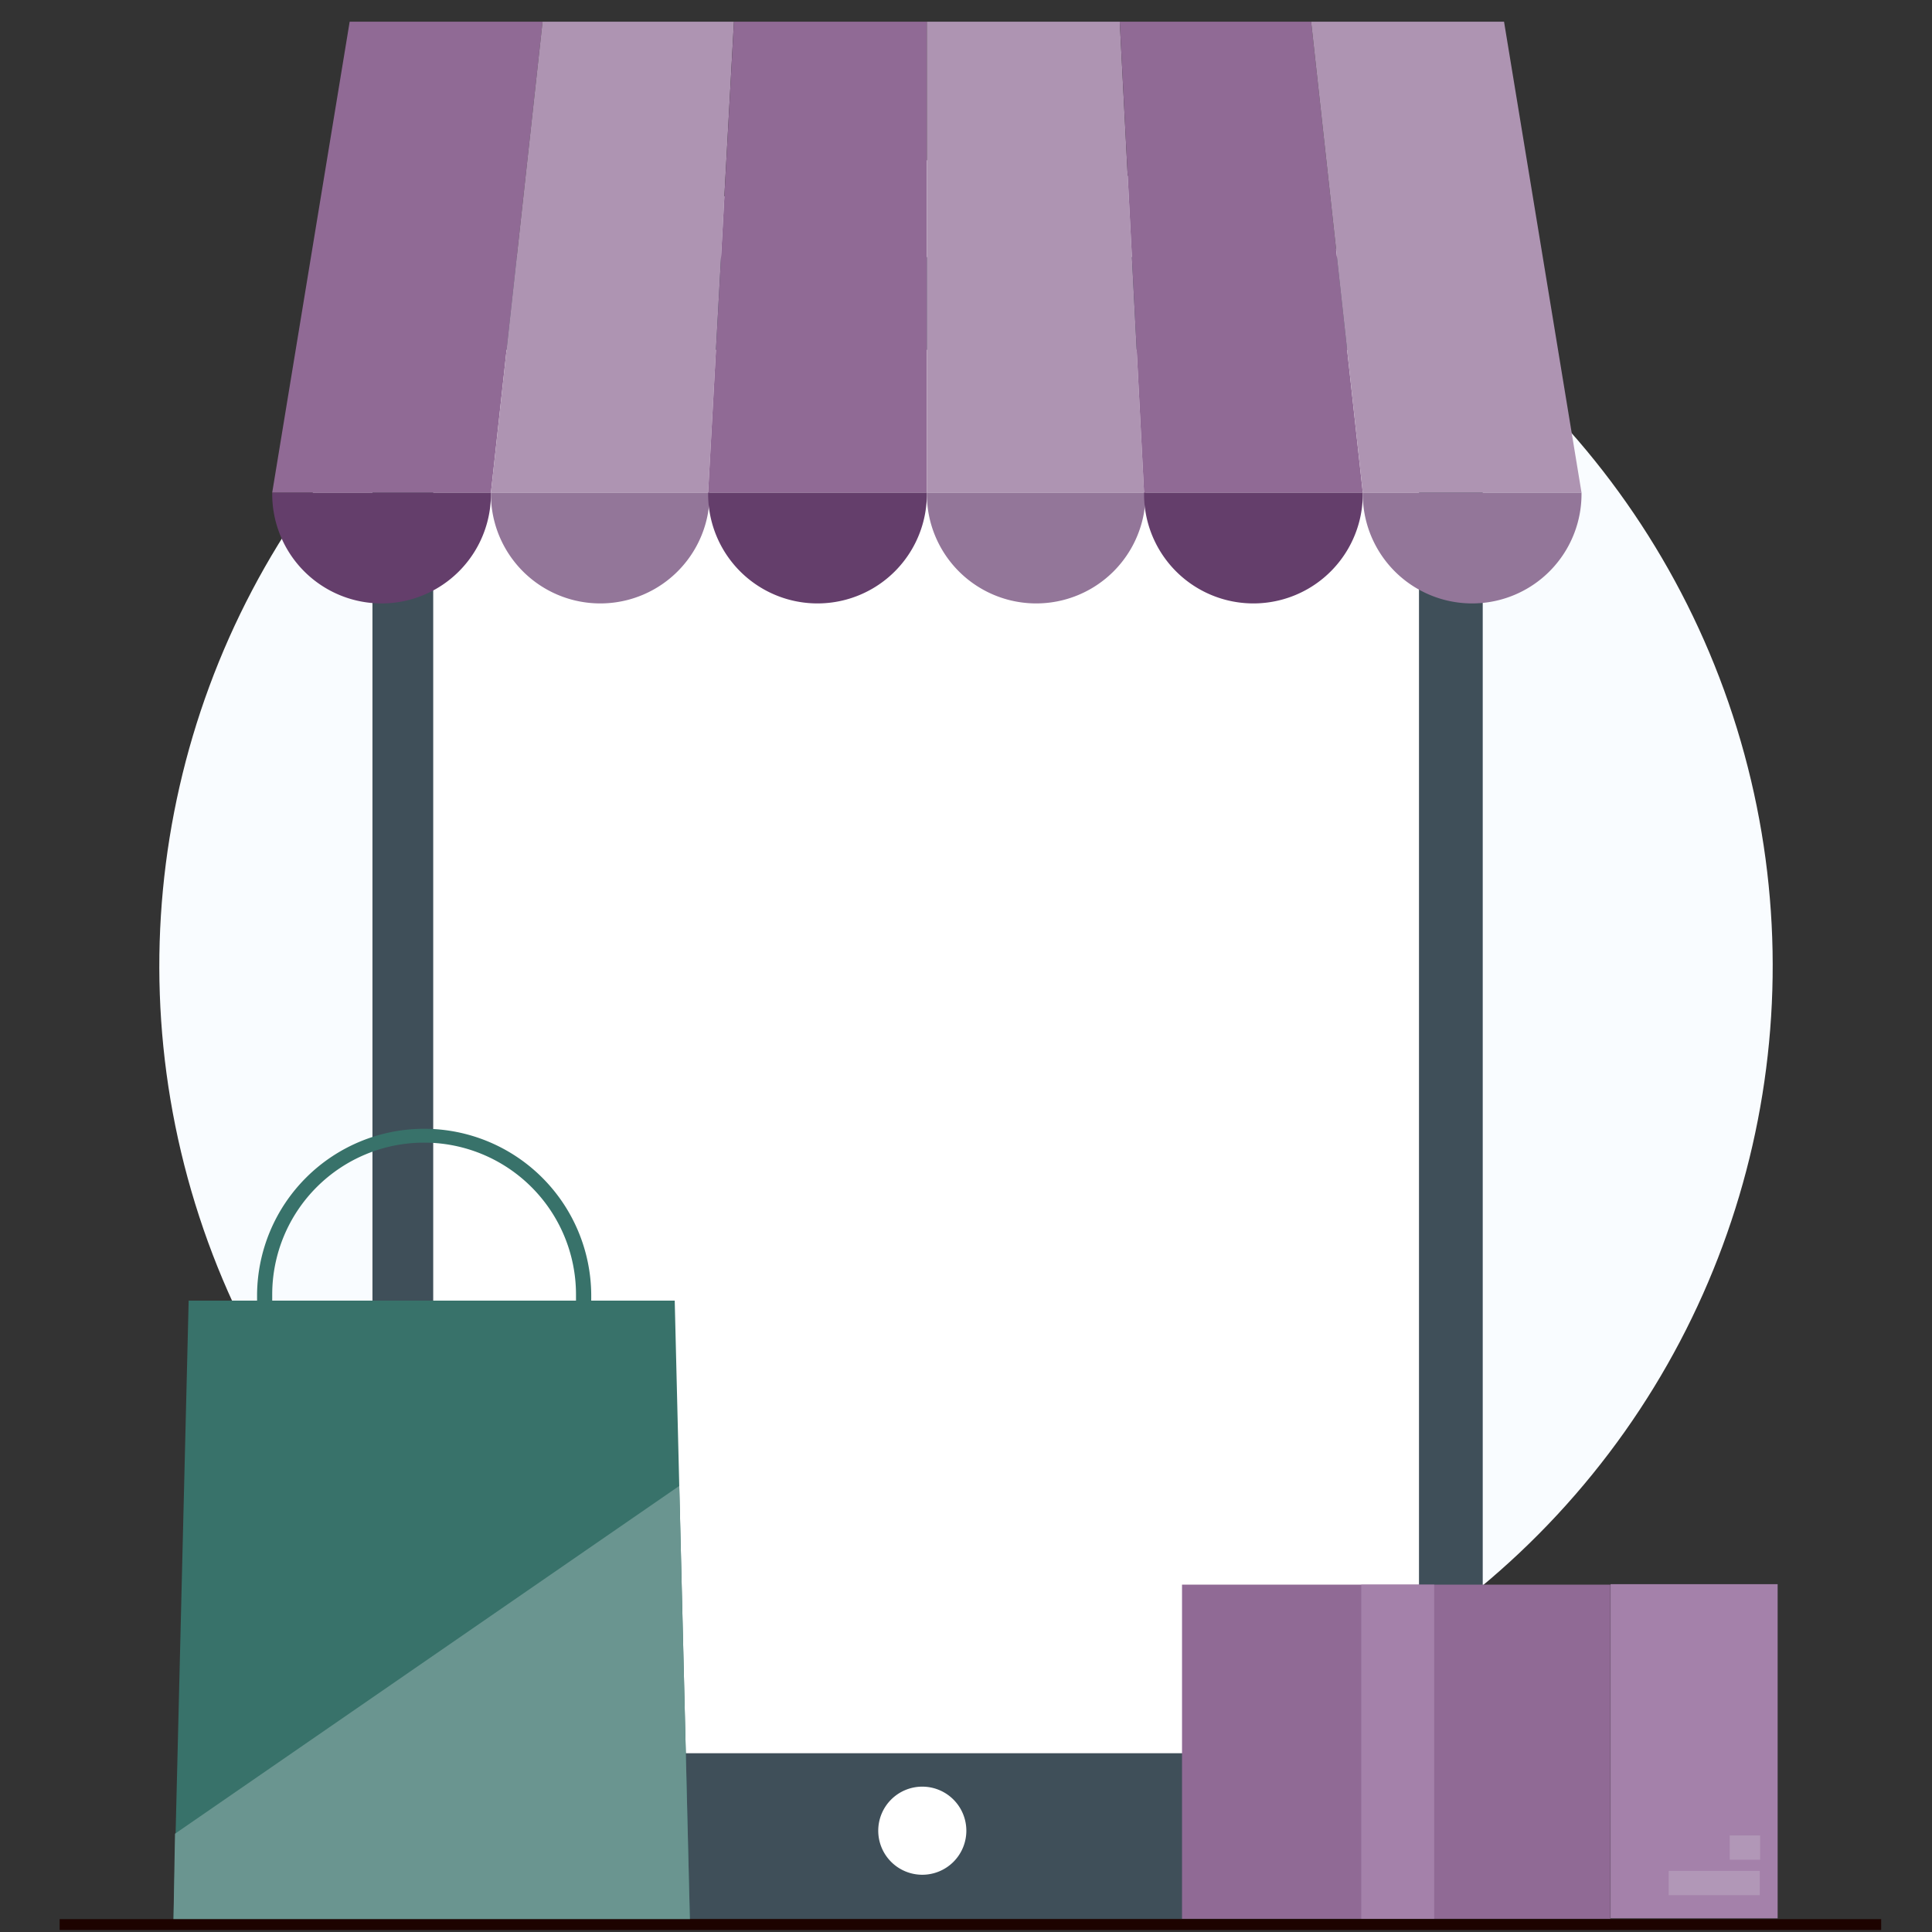 <svg xmlns="http://www.w3.org/2000/svg" width="178.188" height="178.188" viewBox="0 0 178.188 178.188"><rect x="0" y="0" width="178.188" height="178.188" fill="#333333" stroke="none"/><defs><style>.a{fill:#f9fcff;}.b{fill:#3f4f59;}.c{fill:#fff;}.d{fill:#643e6b;}.e{fill:#937699;}.f{fill:#906a95;}.g{fill:#ae94b2;}.h{fill:#38726a;}.i{fill:#6a9590;}.j{fill:#a481aa;}.k{fill:#b197b7;}.l{fill:none;stroke:#1d0300;}</style></defs><g transform="translate(-1092 -343)"><g transform="translate(203 -6)"><circle class="a" cx="74.4" cy="74.4" r="74.4" transform="translate(889 494.065) rotate(-77.138)"/><g transform="translate(905 351)"><path class="b" d="M104.858,168.756H23.607A10.583,10.583,0,0,1,13.1,158.25V26.007A10.583,10.583,0,0,1,23.607,15.5H105A10.583,10.583,0,0,1,115.5,26.007V158.25A10.7,10.7,0,0,1,104.858,168.756Z" transform="translate(5.252 6.214)"/><path class="c" d="M107.037,151.041H18.081a.958.958,0,0,1-.981-.981V22.581a.958.958,0,0,1,.981-.981h88.956a.958.958,0,0,1,.981.981v127.48A.958.958,0,0,1,107.037,151.041Z" transform="translate(6.855 8.659)"/><path class="d" d="M6.5,31v.14a10.086,10.086,0,0,0,20.173,0V31Z" transform="translate(2.606 12.427)"/><path class="e" d="M20.9,31v.14a10.086,10.086,0,0,0,20.173,0V31Z" transform="translate(8.378 12.427)"/><path class="d" d="M35.2,31v.14a10.086,10.086,0,0,0,20.173,0V31Z" transform="translate(14.111 12.427)"/><path class="e" d="M49.6,31v.14a10.086,10.086,0,0,0,20.173,0V31Z" transform="translate(19.884 12.427)"/><path class="d" d="M63.9,31v.14a10.086,10.086,0,1,0,20.173,0V31Z" transform="translate(25.616 12.427)"/><path class="e" d="M78.3,31v.14a10.086,10.086,0,0,0,20.173,0V31Z" transform="translate(31.389 12.427)"/><path class="f" d="M26.673,43.427H6.5L13.644,0H31.436Z" transform="translate(2.606)"/><path class="g" d="M40.933,43.427H20.9L25.663,0H43.314Z" transform="translate(8.378)"/><path class="f" d="M55.373,43.427H35.2L37.582,0H55.373Z" transform="translate(14.111)"/><path class="g" d="M69.633,43.427H49.6V0H67.391Z" transform="translate(19.884)"/><path class="f" d="M84.714,43.427H64.541L62.3,0H79.951Z" transform="translate(24.975)"/><path class="g" d="M99.836,43.427H79.663L74.9,0H92.691Z" transform="translate(30.026)"/><path class="c" d="M54.525,120.263a4.063,4.063,0,1,1-4.063-4.063A4.065,4.065,0,0,1,54.525,120.263Z" transform="translate(18.601 46.582)"/><path class="h" d="M46.229,88.77h-7.7v-.56a15.41,15.41,0,0,0-30.819,0v.56H1.4L0,145.926H47.63ZM9.106,88.21a14.009,14.009,0,0,1,28.018,0v.56H9.106Z" transform="translate(0 29.184)"/><path class="i" d="M46.649,96.4.14,128.48,0,136.465H47.63Z" transform="translate(0 38.645)"/><rect class="f" width="39.505" height="30.819" transform="translate(93.018 144.151)"/><rect class="j" width="6.724" height="30.819" transform="translate(109.549 144.151)"/><rect class="j" width="15.41" height="30.819" transform="translate(147.951 174.927) rotate(180)"/><rect class="k" width="8.405" height="2.241" transform="translate(146.305 172.791) rotate(180)"/><rect class="k" width="2.802" height="2.241" transform="translate(146.334 169.522) rotate(180)"/></g></g><path class="l" d="M0,0H168" transform="translate(1097.5 520.5)"/></g></svg>